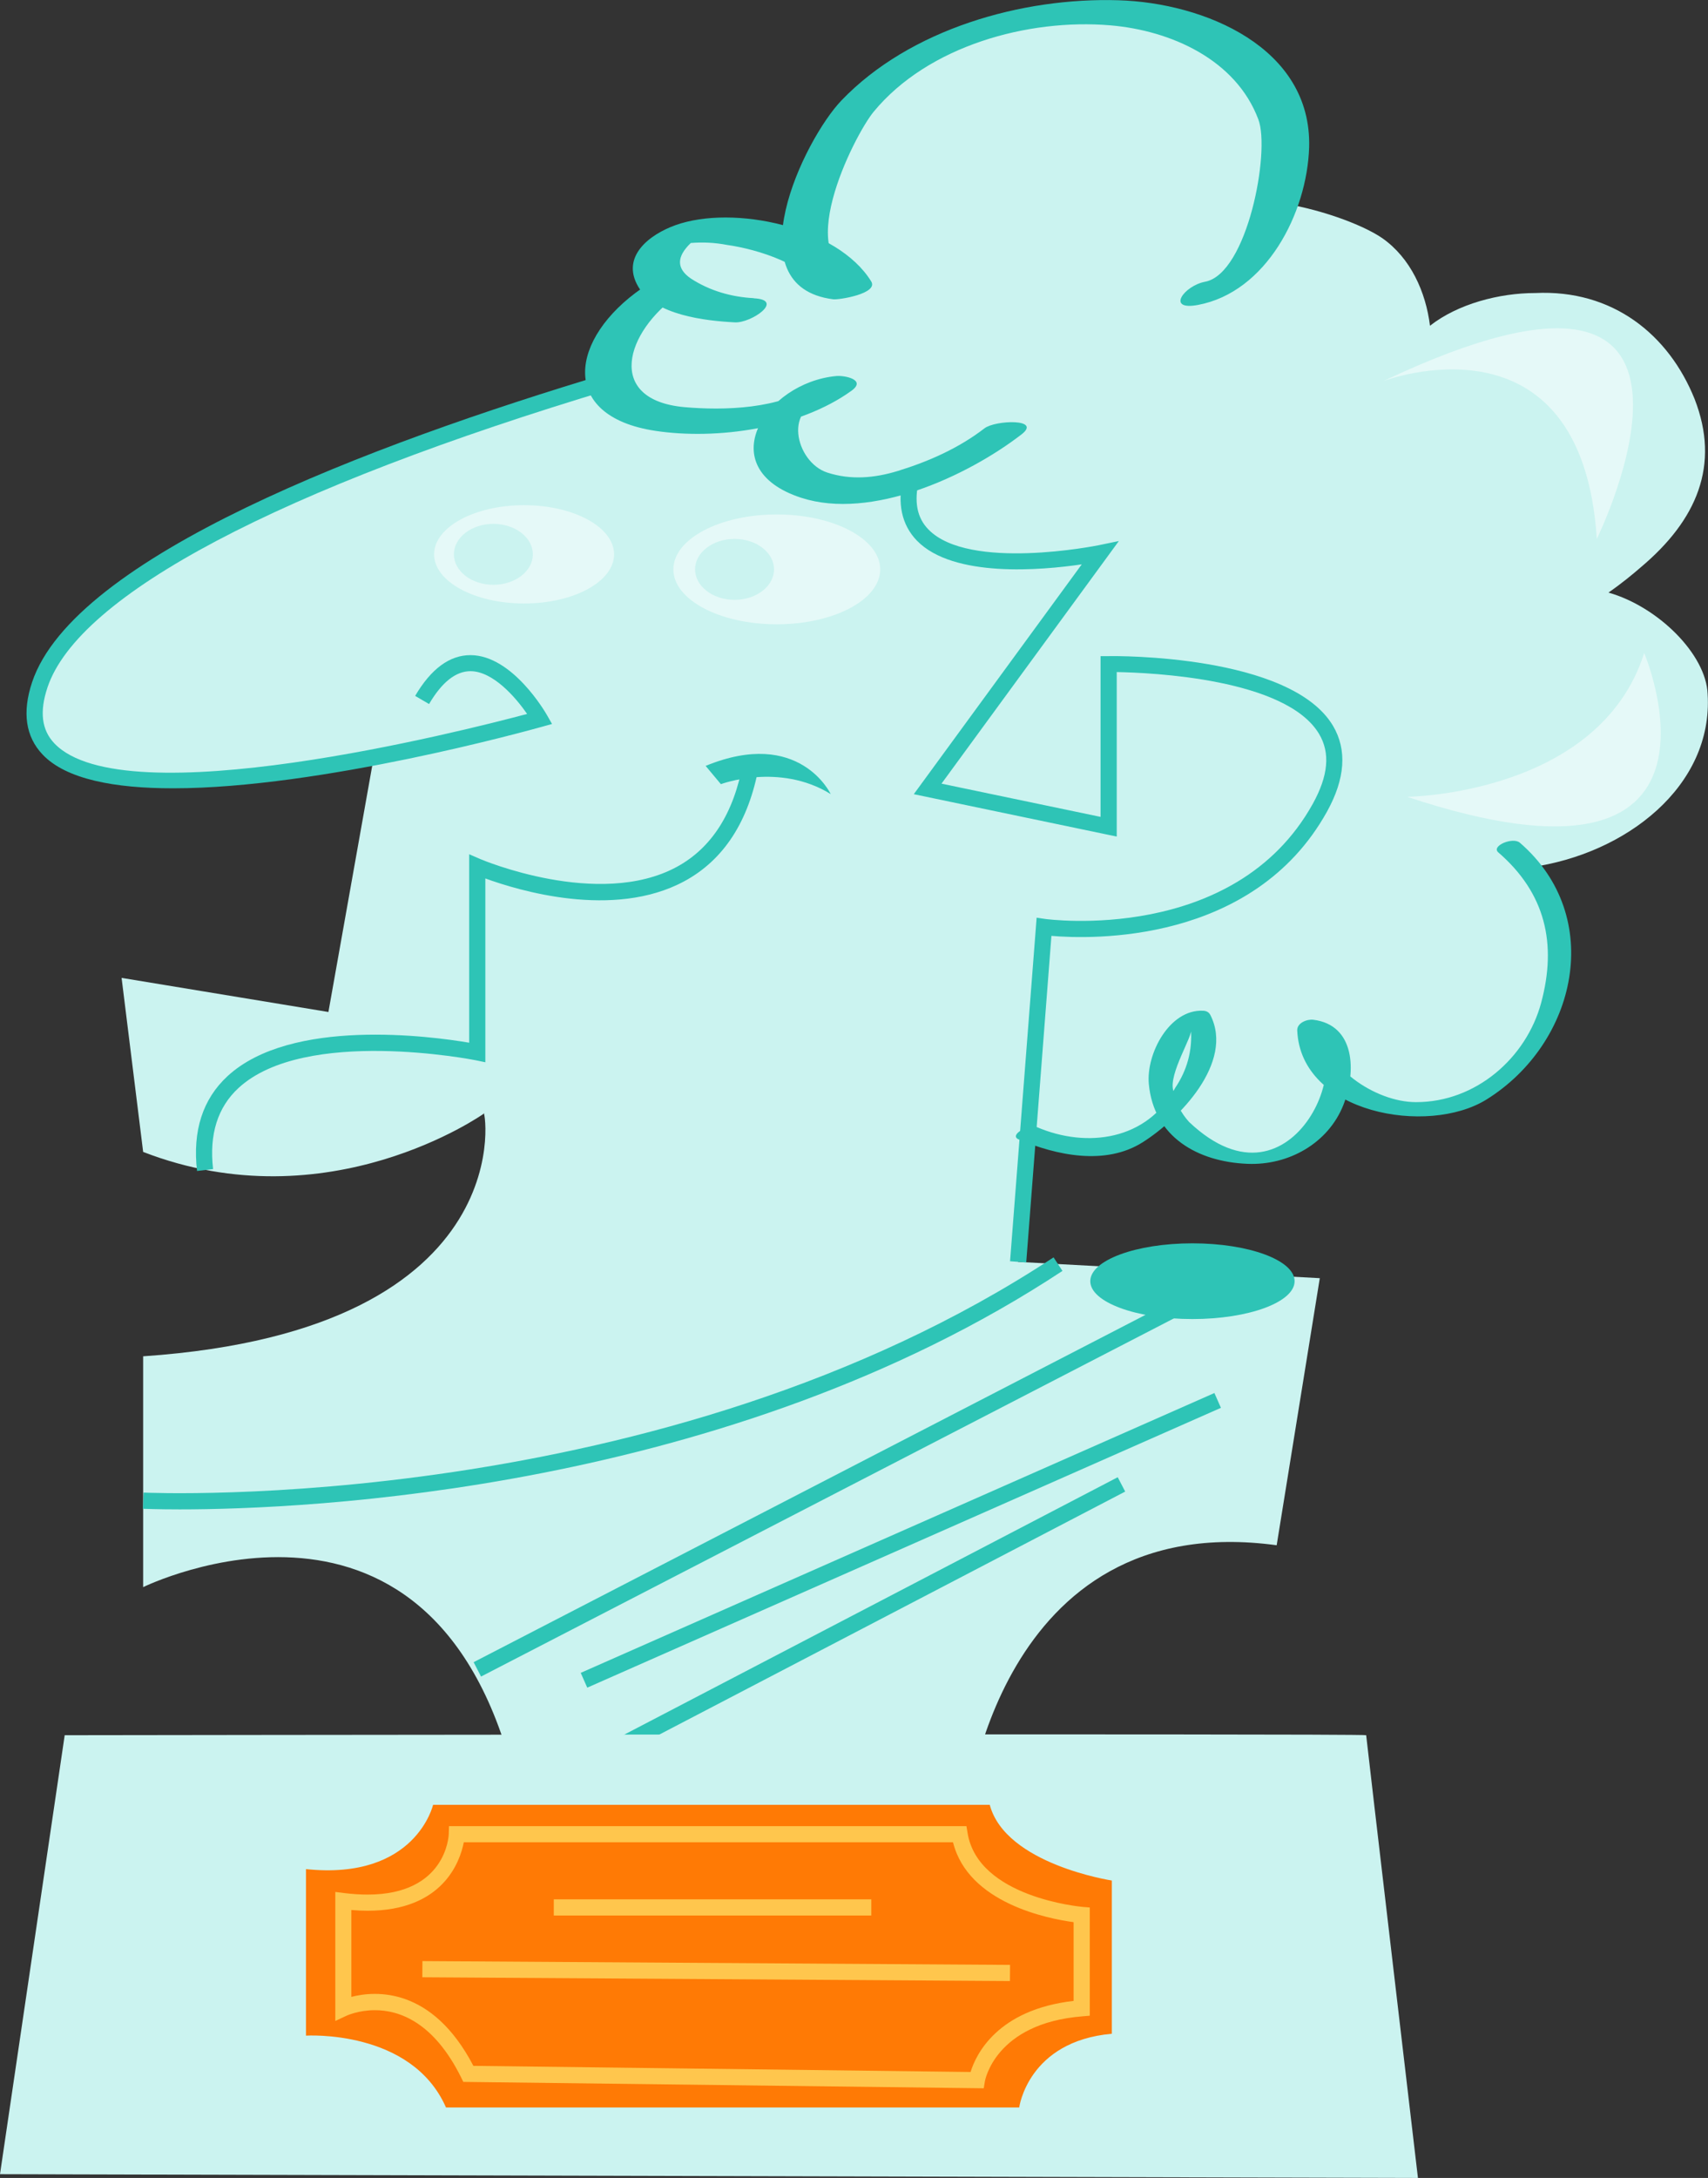 <?xml version="1.0" encoding="UTF-8"?>
<svg id="_Слой_2" data-name="Слой 2" xmlns="http://www.w3.org/2000/svg" viewBox="0 0 136.26 173.7">
  <rect x="0" y="0" width="136.26" height="173.7" fill="#333333" stroke="none"/>
  <defs>
    <style>
      .cls-1 {
        fill: #cbf3f0;
      }

      .cls-2 {
        fill: #fff;
        opacity: .5;
      }

      .cls-3 {
        fill: #2ec4b6;
      }

      .cls-4 {
        fill: #ffc64d;
      }

      .cls-5 {
        fill: #ff7a05;
      }
    </style>
  </defs>
  <g id="OBJECTS">
    <g>
      <g>
        <path class="cls-1" d="m122.1,69.19c3.89,4.54,2.78,11.16-.81,15.46-3.09,3.77-8.25,5.13-12.9,2.56-.52-.29-1.1-.69-1.64-1.14-.22,1.93-1.09,3.97-2.15,4.61-4.39,2.93-9.63,1.39-11.4-1.97-1.1,1.18-2.45,2.12-3.89,2.57-2.34.64-5.11.22-7.29-.89l-.8,10.25,24.07,1.3-3.44,21.3c-22.35-3.04-24.76,21.45-24.76,21.45l-35.76-1.61c-6.19-28.16-29.91-16.5-29.91-16.5v-18.41c30.94-2.11,27.16-20.52,27.16-19.34,0,0-12.38,8.77-27.16,3.04l-1.72-13.88,16.5,2.72,3.62-20.34c-12.83,2.45-29.94,4.04-26.65-5.77,3.34-9.97,28.12-18.99,45.15-24.09-.06-.16-.08-.33-.11-.5-.44-2.61,2.08-5.59,5.11-7.16-.86-.69-1.3-1.58-.81-2.65,1.28-3.04,8.22-1.87,12.31.29-.45-1.33-.54-2.86-.45-3.75.87-8.91,11-14.79,20.46-15.69,8.76-.9,19.42,3.47,17.53,12.37-.14.63-.38,1.61-.75,2.7,3.45.42,7.11,1.8,8.66,2.87,2.27,1.59,3.48,4.3,3.81,6.99,2.23-1.75,5.54-2.61,8.39-2.61,6.19-.3,10.66,3.32,12.72,8.45,2.06,5.28.18,9.66-4.29,13.42-.62.54-1.54,1.3-2.58,2.02,3.97,1.13,7.8,4.94,7.91,8.1.45,7.34-6.51,12.75-14.14,13.81Z"/>
        <path class="cls-3" d="m15.72,93.39c-.37-3.19.45-5.74,2.44-7.57,5.07-4.67,16.21-3.18,19.27-2.66v-15.03l.9.39c.09.04,9.42,3.98,15.64.63,2.8-1.51,4.58-4.3,5.3-8.3l1.27.23c-.79,4.41-2.8,7.51-5.96,9.21-5.65,3.04-13.26.72-15.86-.23v14.66l-.77-.16c-.14-.03-13.61-2.68-18.92,2.21-1.67,1.54-2.35,3.71-2.03,6.47l-1.28.15Z"/>
        <path class="cls-2" d="m48.99,44.21c0,2.17-3.21,3.92-7.18,3.92s-7.18-1.76-7.18-3.92,3.21-3.92,7.18-3.92,7.18,1.76,7.18,3.92Z"/>
        <path class="cls-2" d="m70.22,45.41c0,2.42-3.69,4.38-8.25,4.38s-8.25-1.96-8.25-4.38,3.69-4.38,8.25-4.38,8.25,1.96,8.25,4.38Z"/>
        <path class="cls-3" d="m81.29,90.88c3,1.27,6.9,2.1,9.87.22,2.87-1.81,7.33-6.35,5.4-10.15-.12-.23-.32-.33-.59-.34-2.68-.12-4.54,3.44-4.32,5.84.39,4.24,3.92,6.21,7.86,6.37,3.31.14,6.45-1.65,7.66-4.69,1.05-2.66.95-6.39-2.4-6.8-.5-.06-1.3.25-1.28.85.28,6.63,10.43,8.42,15.1,5.51,7.21-4.49,9.49-14.58,2.66-20.48-.56-.48-2.31.26-1.72.77,3.76,3.25,4.69,7.28,3.42,12-1.18,4.38-5.2,7.93-9.99,7.92-3.23,0-7.47-2.82-7.61-6.23-.43.28-.85.56-1.28.84,4.65.57-.68,15.06-9.21,6.97-.66-.73-1.08-1.57-1.26-2.51-.39-1.33,1.63-4.45,1.41-4.88.12,1.7-.3,3.26-1.26,4.68-2.22,4.16-7.02,4.83-11.01,3.13-.63-.27-2.31.62-1.46.98h0Z"/>
        <path class="cls-3" d="m60.14,23.78c-1.79-.09-3.53-.59-5.03-1.57-1.15-.79-1.15-1.73,0-2.83.96-.08,1.92-.03,2.87.15,2.53.36,6.37,1.57,7.81,3.9,1.01-.48,2.02-.96,3.03-1.43-5.97-.76-.68-11.21.88-13.09,4.34-5.26,12.32-7.44,18.87-6.89,4.84.41,10.03,2.73,11.82,7.51.96,2.54-.87,12.3-4.25,12.94-1.67.31-3.15,2.33-.57,1.85,5.45-1.02,8.7-7.31,8.87-12.57C104.66,3.78,96.08.23,89.24.02c-7.7-.24-16.65,2.29-22.12,8-2.99,3.13-8.63,14.84-.65,15.85.43.06,3.64-.45,3.03-1.43-2.69-4.36-10.99-6.14-15.62-4.48-2.08.75-4.36,2.5-2.97,4.89,1.32,2.29,5.38,2.74,7.72,2.86,1.29.07,4.02-1.8,1.5-1.92h0Z"/>
        <path class="cls-3" d="m51.21,22.99c-5.74,3.96-6.7,10.19,1.06,11.37,4.95.75,11.52-.21,15.65-3.19,1.23-.88-.52-1.24-1.2-1.18-5.72.53-10.02,7.36-2.8,9.71,5.58,1.81,13.24-1.71,17.58-5.06,1.64-1.27-2.1-1.14-2.96-.48-2.05,1.58-4.44,2.64-6.91,3.4-1.86.57-3.75.74-5.63.13-2.55-.83-3.67-5.46.16-5.82-.4-.39-.8-.79-1.2-1.18-2.69,1.94-7.22,2.06-10.37,1.78-6.33-.58-4.71-6.04-.42-9,1.69-1.16-2.08-1.08-2.96-.48h0Z"/>
        <path class="cls-3" d="m13.79,62.87c-4.63,0-8.51-.71-10.39-2.69-1.36-1.43-1.64-3.37-.84-5.77,3.35-10.01,26.85-18.92,45.96-24.64l.37,1.23C22.29,38.97,6.27,47.42,3.79,54.82c-.65,1.94-.47,3.4.55,4.47,5.58,5.86,32.58-.98,37.71-2.35-.93-1.35-2.72-3.4-4.51-3.41h-.01c-1.17,0-2.28.88-3.3,2.62l-1.11-.65c1.27-2.16,2.75-3.25,4.41-3.25h.02c3.34.02,5.97,4.58,6.08,4.77l.41.72-.79.22c-.97.27-17.65,4.91-29.44,4.91Z"/>
        <path class="cls-1" d="m61.75,45.41c0,1.34-1.41,2.43-3.15,2.43s-3.15-1.09-3.15-2.43,1.41-2.43,3.15-2.43,3.15,1.09,3.15,2.43Z"/>
        <path class="cls-1" d="m42.51,44.21c0,1.34-1.41,2.43-3.15,2.43s-3.15-1.09-3.15-2.43,1.41-2.43,3.15-2.43,3.15,1.09,3.15,2.43Z"/>
        <path class="cls-3" d="m81.87,100.69l-1.29-.1,2.12-27.4.68.1c.15.02,15.11,2.05,21.35-9.18,1.24-2.24,1.41-4.06.5-5.58-2.64-4.42-13.4-4.88-16.14-4.93v13.12l-16.19-3.38,13.4-18.33c-3.18.47-10.24,1.1-13.15-1.89-1.22-1.26-1.59-2.98-1.09-5.12l1.25.3c-.4,1.71-.16,2.99.76,3.93,3.24,3.33,13.45,1.28,13.55,1.26l1.64-.34-14.15,19.35,12.69,2.65v-12.82h.64c.59-.02,14.51-.13,17.9,5.55,1.14,1.92.98,4.23-.48,6.86-5.88,10.58-18.85,10.17-21.98,9.9l-2.01,26.05Z"/>
        <path class="cls-3" d="m14.33,120.38c-1.83,0-2.87-.05-2.93-.05l.06-1.29c.41.02,41.34,1.84,72.59-18.76l.71,1.08c-26.73,17.62-60.42,19.02-70.43,19.02Z"/>
        <rect class="cls-3" x="34.5" y="117.76" width="64.14" height="1.29" transform="translate(-46.93 43.79) rotate(-27.33)"/>
        <rect class="cls-3" x="44.23" y="122.21" width="55.26" height="1.29" transform="translate(-43.49 39.48) rotate(-23.82)"/>
        <rect class="cls-3" x="41.29" y="129.56" width="51.07" height="1.29" transform="translate(-52.63 45.64) rotate(-27.54)"/>
        <path class="cls-3" d="m103.28,102.18c0,1.67-3.65,3.02-8.15,3.02s-8.15-1.35-8.15-3.02,3.65-3.02,8.15-3.02,8.15,1.35,8.15,3.02Z"/>
        <path class="cls-2" d="m110.37,30.39s15.81-6.02,17.02,12.59c0,0,13.25-26.93-17.02-12.59Z"/>
        <path class="cls-2" d="m112.26,63.55s15.31-.15,18.91-11.47c0,0,8.77,20.67-18.91,11.47Z"/>
        <path class="cls-3" d="m56.3,61.09l1.21,1.45s4.65-1.75,8.76.79c0,0-2.49-5.32-9.97-2.25Z"/>
      </g>
      <g>
        <path class="cls-1" d="m5.16,138.39s103.83-.15,103.83,0,4.13,35.31,4.13,35.31l-113.12-.3,5.16-35Z"/>
        <g>
          <path class="cls-5" d="m24.41,149.07v13.28s8.42-.53,11.17,5.73h45.73s.69-5.28,7.39-5.88v-12.22s-8.48-1.29-9.74-6.04h-44.41s-1.38,6.04-10.14,5.13Z"/>
          <path class="cls-4" d="m78.48,166.55l-41.52-.51-.17-.35c-2.2-4.44-4.95-5.37-6.88-5.37-1.31,0-2.23.43-2.24.43l-.92.43v-10.29s.72.09.72.09c.65.08,1.28.12,1.86.12,6.23,0,6.47-4.64,6.47-4.84l.02-.62h41.28l.09.54c.83,5.17,9.08,5.89,9.16,5.9l.59.05v8.63l-.59.05c-6.98.56-7.77,5.14-7.78,5.19l-.09.55Zm-40.72-1.79l39.67.49c.43-1.4,2.13-4.97,8.22-5.67v-6.28c-2.01-.27-8.41-1.5-9.62-6.37h-39.03c-.3,1.55-1.67,5.46-7.68,5.46-.41,0-.85-.02-1.29-.06v6.93c1.92-.5,6.44-.81,9.73,5.49Z"/>
          <rect class="cls-4" x="56.49" y="133.77" width="1.29" height="46.88" transform="translate(-100.44 213.32) rotate(-89.63)"/>
          <rect class="cls-4" x="44.18" y="151.48" width="25.33" height="1.29"/>
        </g>
      </g>
    </g>
  </g>
</svg>